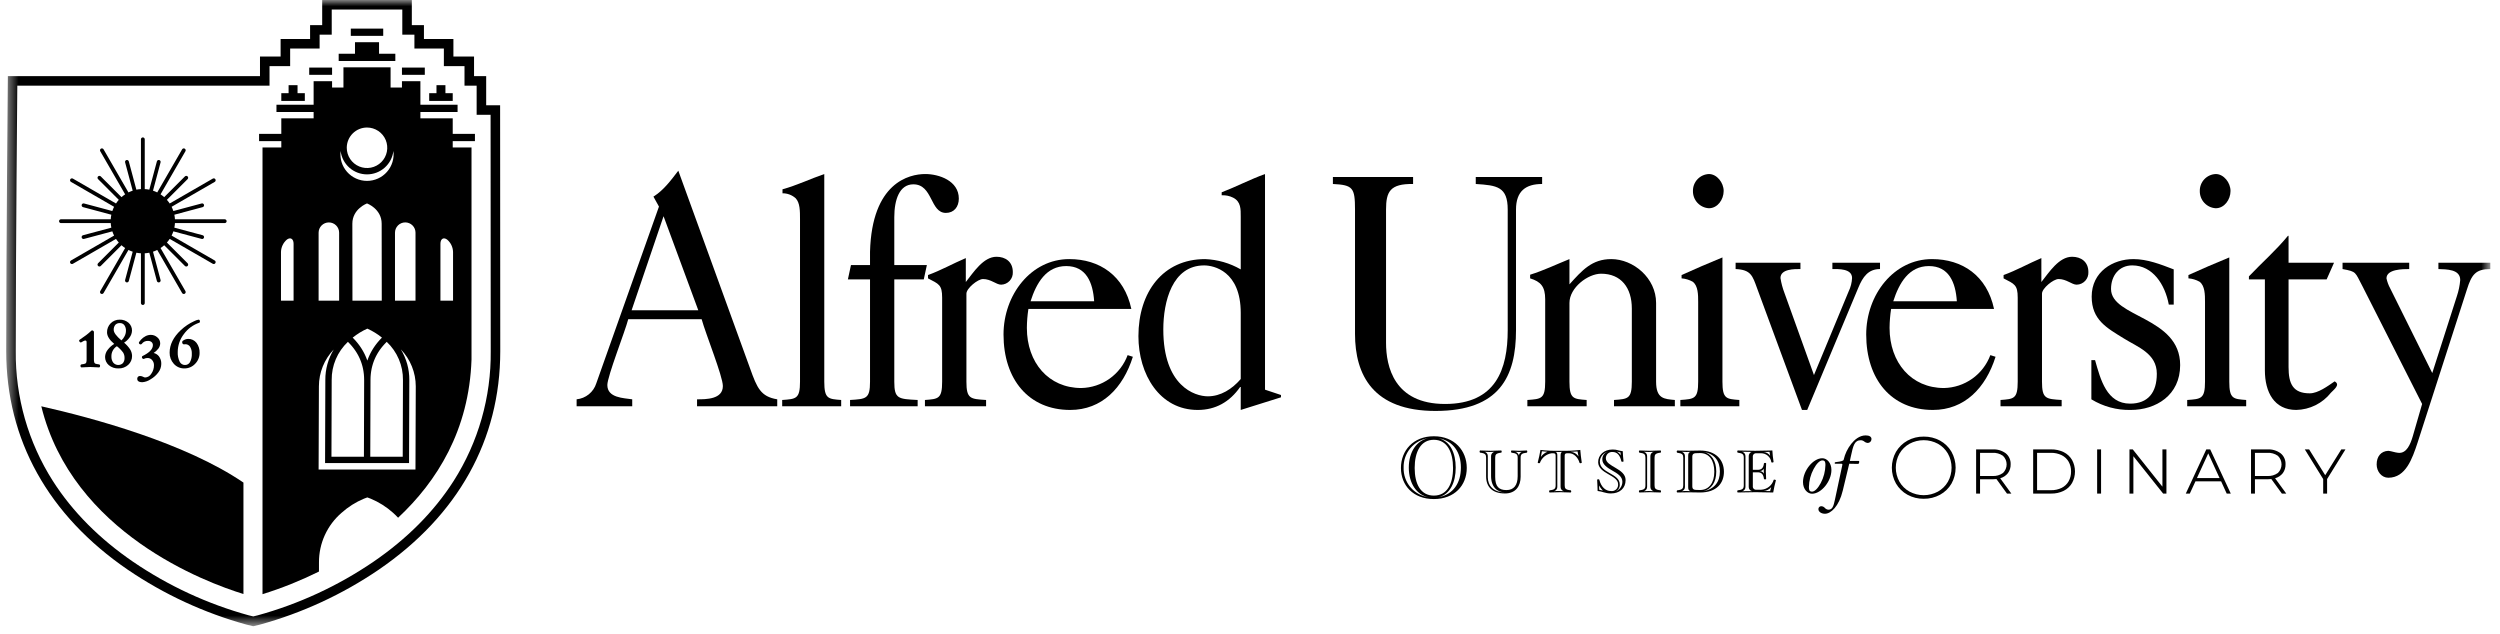 <svg width="201" height="51" viewBox="0 0 201 51" fill="none" xmlns="http://www.w3.org/2000/svg">
<mask id="mask0_318_220" style="mask-type:luminance" maskUnits="userSpaceOnUse" x="0" y="0" width="201" height="51">
<path d="M200.222 0H0.5V50.35H200.222V0Z" fill="white"/>
</mask>
<g mask="url(#mask0_318_220)">
<path d="M39.089 8.464V6.121H38.113V4.548H36.454V3.134H34.085V2.021H33.111V0H25.904V2.021H24.931V3.134H22.561V4.548H20.903V6.121H0.632C0.632 6.121 0.5 20.097 0.5 28.232C0.5 35.355 3.882 41.434 10.282 45.811C13.197 47.793 16.419 49.282 19.817 50.218L20.361 50.35L20.904 50.218C24.302 49.282 27.524 47.793 30.439 45.811C36.839 41.434 40.221 35.355 40.221 28.232C40.221 20.014 40.209 8.464 40.209 8.464H39.089ZM36.47 38.674C34.901 41.129 32.727 43.318 30.006 45.178C27.168 47.109 24.032 48.56 20.723 49.472L20.361 49.56L19.998 49.472C16.689 48.56 13.553 47.109 10.715 45.178C7.994 43.318 5.82 41.129 4.252 38.674C2.266 35.556 1.229 31.928 1.267 28.232C1.267 20.101 1.391 6.887 1.391 6.887H21.67V5.315H23.328V3.9H25.697V2.787H26.671V0.767H32.345V2.787H33.319V3.9H35.687V5.315H37.346V6.887H38.322V9.231H39.443C39.443 9.231 39.455 21.673 39.455 28.232C39.492 31.928 38.455 35.556 36.47 38.674Z" fill="black"/>
<path d="M4.902 17.937H8.903C8.91 18.06 8.926 18.183 8.951 18.304L6.676 18.913C6.64 18.923 6.609 18.945 6.588 18.976C6.567 19.007 6.559 19.044 6.564 19.081C6.568 19.118 6.586 19.152 6.614 19.177C6.642 19.201 6.678 19.215 6.715 19.215C6.729 19.215 6.742 19.213 6.755 19.209L9.031 18.6C9.07 18.717 9.117 18.831 9.172 18.941L5.707 20.942C5.689 20.952 5.674 20.966 5.662 20.982C5.649 20.998 5.64 21.016 5.635 21.035C5.63 21.055 5.628 21.075 5.631 21.095C5.634 21.115 5.64 21.135 5.65 21.152C5.66 21.169 5.674 21.185 5.69 21.197C5.706 21.209 5.724 21.218 5.744 21.224C5.763 21.229 5.784 21.23 5.804 21.227C5.824 21.225 5.843 21.218 5.86 21.208L9.326 19.207C9.394 19.31 9.469 19.408 9.551 19.5L7.885 21.166C7.871 21.18 7.86 21.197 7.852 21.216C7.844 21.235 7.84 21.254 7.84 21.275C7.84 21.295 7.844 21.315 7.852 21.333C7.859 21.352 7.871 21.369 7.885 21.383C7.899 21.397 7.916 21.409 7.935 21.416C7.953 21.424 7.973 21.428 7.993 21.428C8.014 21.428 8.033 21.424 8.052 21.416C8.071 21.409 8.088 21.397 8.102 21.383L9.768 19.717C9.86 19.799 9.958 19.874 10.061 19.942L8.06 23.408C8.04 23.443 8.035 23.485 8.045 23.524C8.056 23.563 8.081 23.597 8.116 23.617C8.14 23.631 8.166 23.638 8.193 23.638C8.22 23.638 8.246 23.631 8.27 23.617C8.293 23.604 8.312 23.584 8.326 23.561L10.327 20.096C10.437 20.151 10.551 20.198 10.668 20.237L10.059 22.513C10.048 22.552 10.054 22.594 10.074 22.629C10.094 22.664 10.128 22.69 10.167 22.701C10.18 22.704 10.193 22.706 10.207 22.706C10.241 22.706 10.273 22.695 10.3 22.674C10.327 22.654 10.346 22.625 10.355 22.592L10.964 20.317C11.085 20.342 11.208 20.358 11.331 20.365V24.366C11.331 24.407 11.347 24.446 11.376 24.475C11.405 24.503 11.444 24.52 11.485 24.52C11.525 24.52 11.564 24.503 11.593 24.475C11.622 24.446 11.638 24.407 11.638 24.366V20.365C11.761 20.358 11.884 20.342 12.005 20.317L12.614 22.592C12.623 22.625 12.642 22.654 12.669 22.674C12.696 22.695 12.729 22.706 12.762 22.706C12.776 22.706 12.789 22.704 12.802 22.701C12.821 22.695 12.84 22.686 12.856 22.674C12.872 22.662 12.885 22.647 12.895 22.629C12.905 22.612 12.912 22.593 12.914 22.573C12.917 22.552 12.916 22.532 12.91 22.513L12.301 20.237C12.418 20.198 12.532 20.151 12.642 20.096L14.643 23.561C14.663 23.596 14.697 23.622 14.736 23.632C14.775 23.643 14.817 23.637 14.852 23.617C14.887 23.596 14.913 23.563 14.924 23.524C14.934 23.485 14.929 23.443 14.909 23.408L12.908 19.942C13.011 19.874 13.109 19.799 13.201 19.717L14.867 21.383C14.881 21.397 14.898 21.409 14.917 21.416C14.935 21.424 14.956 21.428 14.976 21.428C14.996 21.428 15.016 21.424 15.034 21.416C15.053 21.409 15.07 21.397 15.084 21.383C15.098 21.369 15.11 21.352 15.117 21.333C15.125 21.315 15.129 21.295 15.129 21.275C15.129 21.254 15.125 21.235 15.117 21.216C15.109 21.197 15.098 21.18 15.084 21.166L13.418 19.5C13.5 19.408 13.575 19.31 13.643 19.207L17.109 21.208C17.144 21.228 17.186 21.233 17.225 21.223C17.264 21.212 17.297 21.186 17.317 21.151C17.338 21.116 17.343 21.075 17.333 21.035C17.323 20.996 17.297 20.963 17.262 20.942L13.797 18.941C13.852 18.831 13.899 18.717 13.938 18.6L16.214 19.209C16.227 19.213 16.24 19.215 16.253 19.215C16.291 19.215 16.327 19.201 16.355 19.177C16.383 19.152 16.401 19.118 16.405 19.081C16.41 19.044 16.401 19.007 16.381 18.976C16.36 18.945 16.329 18.923 16.293 18.913L14.018 18.304C14.043 18.183 14.059 18.06 14.066 17.937H18.067C18.108 17.937 18.147 17.921 18.176 17.892C18.204 17.863 18.221 17.824 18.221 17.784C18.221 17.743 18.204 17.704 18.176 17.675C18.147 17.646 18.108 17.63 18.067 17.63H14.066C14.059 17.507 14.043 17.384 14.018 17.263L16.293 16.654C16.332 16.643 16.366 16.618 16.386 16.582C16.407 16.547 16.412 16.505 16.401 16.466C16.391 16.427 16.365 16.393 16.33 16.373C16.295 16.353 16.253 16.347 16.214 16.358L13.938 16.967C13.899 16.85 13.852 16.736 13.797 16.626L17.262 14.625C17.279 14.615 17.295 14.601 17.307 14.585C17.319 14.569 17.328 14.551 17.333 14.532C17.339 14.512 17.34 14.492 17.337 14.472C17.335 14.452 17.328 14.433 17.318 14.415C17.308 14.398 17.295 14.383 17.279 14.37C17.263 14.358 17.244 14.349 17.225 14.344C17.206 14.339 17.185 14.338 17.165 14.34C17.145 14.343 17.126 14.349 17.109 14.36L13.643 16.36C13.575 16.257 13.5 16.159 13.418 16.067L15.084 14.401C15.113 14.372 15.129 14.333 15.129 14.293C15.129 14.252 15.113 14.213 15.084 14.184C15.055 14.155 15.016 14.139 14.976 14.139C14.935 14.139 14.896 14.155 14.867 14.184L13.201 15.85C13.109 15.768 13.011 15.693 12.908 15.625L14.909 12.159C14.929 12.124 14.934 12.082 14.924 12.043C14.913 12.004 14.887 11.971 14.852 11.95C14.817 11.93 14.775 11.925 14.736 11.935C14.697 11.945 14.663 11.971 14.643 12.006L12.642 15.471C12.532 15.416 12.418 15.369 12.301 15.33L12.91 13.055C12.921 13.015 12.915 12.973 12.895 12.938C12.874 12.903 12.841 12.878 12.802 12.867C12.763 12.857 12.721 12.862 12.686 12.882C12.651 12.903 12.625 12.936 12.614 12.975L12.005 15.25C11.884 15.225 11.761 15.209 11.638 15.203V11.201C11.638 11.16 11.622 11.121 11.593 11.092C11.564 11.064 11.525 11.047 11.485 11.047C11.444 11.047 11.405 11.064 11.376 11.092C11.347 11.121 11.331 11.16 11.331 11.201V15.203C11.208 15.209 11.085 15.225 10.964 15.25L10.355 12.975C10.344 12.936 10.318 12.903 10.283 12.882C10.248 12.862 10.206 12.857 10.167 12.867C10.128 12.878 10.095 12.903 10.074 12.938C10.054 12.973 10.048 13.015 10.059 13.055L10.668 15.33C10.551 15.369 10.437 15.416 10.327 15.471L8.326 12.006C8.316 11.989 8.302 11.973 8.286 11.961C8.27 11.949 8.252 11.94 8.233 11.935C8.213 11.93 8.193 11.928 8.173 11.931C8.153 11.934 8.134 11.94 8.116 11.95C8.099 11.96 8.084 11.973 8.071 11.989C8.059 12.005 8.05 12.024 8.045 12.043C8.04 12.063 8.038 12.083 8.041 12.103C8.044 12.123 8.05 12.142 8.06 12.159L10.061 15.625C9.958 15.693 9.86 15.768 9.768 15.85L8.102 14.184C8.073 14.155 8.034 14.139 7.993 14.139C7.953 14.139 7.914 14.155 7.885 14.184C7.856 14.213 7.84 14.252 7.84 14.293C7.84 14.333 7.856 14.372 7.885 14.401L9.551 16.067C9.469 16.159 9.394 16.257 9.326 16.36L5.86 14.36C5.843 14.349 5.824 14.343 5.804 14.34C5.784 14.338 5.763 14.339 5.744 14.344C5.725 14.349 5.706 14.358 5.69 14.37C5.674 14.383 5.661 14.398 5.651 14.415C5.641 14.433 5.634 14.452 5.632 14.472C5.629 14.492 5.63 14.512 5.636 14.532C5.641 14.551 5.65 14.569 5.662 14.585C5.674 14.601 5.689 14.615 5.707 14.625L9.172 16.626C9.117 16.736 9.07 16.85 9.031 16.967L6.755 16.358C6.716 16.347 6.674 16.353 6.639 16.373C6.604 16.394 6.579 16.427 6.568 16.466C6.558 16.506 6.563 16.547 6.583 16.582C6.604 16.617 6.637 16.643 6.676 16.654L8.951 17.263C8.926 17.384 8.91 17.507 8.903 17.63H4.902C4.861 17.63 4.822 17.646 4.793 17.675C4.765 17.704 4.748 17.743 4.748 17.784C4.748 17.824 4.765 17.863 4.793 17.892C4.822 17.921 4.861 17.937 4.902 17.937Z" fill="black"/>
<path d="M30.811 2.3H28.204V2.883H30.811V2.3Z" fill="black"/>
<path d="M31.785 4.321H30.475V3.394H28.541V4.321H27.23V4.903H31.785V4.321Z" fill="black"/>
<path d="M19.573 47.759V38.799C14.873 35.6 7.448 33.597 3.321 32.666C5.817 42.854 16.561 46.832 19.573 47.759Z" fill="black"/>
<path d="M36.399 9.514H33.8V9.003H36.789V8.421H33.8V6.527H32.317V7.037H31.403V5.415H27.613V7.037H26.699V6.527H25.215V8.421H22.227V9.003H25.215V9.514H22.617V10.764H20.83V11.347H22.617V11.858H21.106V47.772C22.665 47.287 24.183 46.678 25.645 45.952C25.645 45.671 25.646 45.422 25.646 45.216C25.642 44.46 25.802 43.712 26.116 43.023C26.43 42.335 26.889 41.723 27.462 41.23C27.994 40.752 28.603 40.368 29.263 40.093L29.533 39.992L29.802 40.093C30.462 40.368 31.071 40.752 31.604 41.23C31.746 41.357 31.881 41.489 32.007 41.626C35.137 38.701 37.721 34.581 37.91 28.901V11.858H36.399V11.347H38.185V10.764H36.399V9.514ZM23.604 24.173H22.591V20.256C22.596 20.066 22.641 19.878 22.724 19.706C22.807 19.533 22.925 19.381 23.071 19.258C23.358 19.052 23.604 19.201 23.604 19.602V24.173ZM31.757 18.708C31.757 18.599 31.778 18.492 31.82 18.391C31.861 18.291 31.922 18.2 31.998 18.123C32.075 18.046 32.166 17.985 32.266 17.944C32.366 17.902 32.474 17.881 32.582 17.881C32.691 17.881 32.798 17.902 32.898 17.944C32.998 17.985 33.089 18.046 33.166 18.123C33.243 18.2 33.303 18.291 33.345 18.391C33.386 18.492 33.407 18.599 33.407 18.708V24.173H31.757V18.708ZM28.348 27.897C28.376 27.931 28.404 27.965 28.43 28C28.45 28.026 28.468 28.052 28.487 28.078C28.512 28.111 28.537 28.146 28.56 28.18C28.578 28.207 28.596 28.234 28.614 28.262C28.636 28.296 28.658 28.33 28.679 28.364C28.696 28.392 28.713 28.421 28.729 28.449C28.749 28.483 28.769 28.518 28.788 28.553C28.803 28.582 28.818 28.611 28.833 28.64C28.851 28.676 28.869 28.711 28.885 28.747C28.899 28.776 28.913 28.806 28.926 28.836C28.942 28.872 28.957 28.908 28.972 28.944C28.985 28.975 28.997 29.005 29.008 29.036C29.022 29.072 29.035 29.11 29.048 29.147C29.059 29.178 29.07 29.209 29.079 29.239C29.091 29.277 29.103 29.316 29.113 29.354C29.122 29.385 29.131 29.416 29.14 29.448C29.15 29.487 29.159 29.527 29.168 29.566C29.175 29.597 29.183 29.628 29.189 29.66C29.197 29.701 29.204 29.742 29.212 29.784C29.217 29.814 29.223 29.845 29.227 29.876C29.234 29.92 29.239 29.964 29.244 30.008C29.248 30.037 29.252 30.066 29.255 30.096C29.26 30.145 29.263 30.195 29.266 30.245C29.268 30.27 29.27 30.295 29.271 30.32C29.275 30.396 29.277 30.472 29.277 30.549C29.277 30.594 29.277 30.693 29.277 30.694C29.277 30.737 29.262 35.926 29.259 36.721H26.649C26.653 35.713 26.668 32.015 26.668 30.549C26.661 29.975 26.774 29.407 26.999 28.879C27.223 28.352 27.555 27.877 27.972 27.483L27.977 27.488C27.992 27.502 28.005 27.517 28.02 27.532C28.06 27.572 28.1 27.613 28.138 27.654C28.158 27.675 28.177 27.697 28.196 27.718C28.227 27.753 28.259 27.789 28.29 27.825C28.31 27.849 28.329 27.873 28.348 27.897ZM28.329 17.986C28.329 16.789 29.508 16.355 29.508 16.355C29.508 16.355 30.686 16.789 30.686 17.986C30.686 18.621 30.694 24.173 30.694 24.173H28.337C28.337 24.173 28.329 18.621 28.329 17.986ZM29.227 28.301C29.209 28.267 29.19 28.233 29.17 28.199C29.146 28.157 29.12 28.114 29.094 28.072C29.074 28.039 29.053 28.006 29.032 27.973C29.005 27.931 28.977 27.89 28.948 27.849C28.926 27.817 28.904 27.785 28.881 27.754C28.85 27.712 28.819 27.672 28.787 27.631C28.763 27.601 28.74 27.571 28.716 27.541C28.682 27.499 28.646 27.458 28.61 27.417C28.586 27.39 28.563 27.362 28.538 27.335C28.497 27.29 28.455 27.247 28.412 27.203C28.393 27.184 28.375 27.163 28.356 27.144C28.716 26.854 29.112 26.611 29.533 26.421C29.954 26.611 30.349 26.854 30.709 27.144C30.689 27.164 30.671 27.184 30.652 27.204C30.61 27.248 30.567 27.291 30.527 27.335C30.503 27.362 30.479 27.39 30.455 27.417C30.419 27.458 30.384 27.499 30.349 27.541C30.325 27.571 30.302 27.601 30.278 27.631C30.247 27.672 30.215 27.712 30.184 27.754C30.162 27.785 30.139 27.817 30.117 27.849C30.089 27.89 30.06 27.931 30.033 27.973C30.012 28.006 29.991 28.039 29.971 28.072C29.945 28.114 29.92 28.157 29.895 28.199C29.876 28.233 29.857 28.267 29.838 28.301C29.815 28.344 29.792 28.388 29.77 28.431C29.753 28.466 29.736 28.5 29.72 28.535C29.699 28.579 29.679 28.625 29.659 28.67C29.644 28.705 29.629 28.739 29.615 28.774C29.596 28.821 29.579 28.868 29.561 28.916C29.552 28.941 29.542 28.966 29.533 28.992C29.524 28.967 29.513 28.942 29.504 28.916C29.487 28.869 29.469 28.821 29.45 28.774C29.436 28.739 29.421 28.705 29.406 28.67C29.387 28.625 29.366 28.579 29.346 28.535C29.329 28.5 29.312 28.466 29.295 28.431C29.273 28.388 29.25 28.344 29.227 28.301ZM29.788 30.694V30.69C29.788 30.641 29.788 30.594 29.788 30.549C29.788 30.472 29.79 30.396 29.794 30.32C29.795 30.295 29.797 30.27 29.799 30.245C29.802 30.195 29.806 30.145 29.811 30.096C29.813 30.066 29.817 30.037 29.821 30.008C29.826 29.964 29.831 29.92 29.838 29.876C29.843 29.845 29.848 29.815 29.854 29.784C29.861 29.743 29.868 29.701 29.876 29.659C29.883 29.628 29.89 29.598 29.897 29.567C29.906 29.527 29.915 29.487 29.926 29.447C29.934 29.416 29.943 29.385 29.952 29.355C29.963 29.316 29.974 29.277 29.986 29.239C29.996 29.209 30.006 29.178 30.017 29.147C30.03 29.11 30.043 29.072 30.057 29.036C30.069 29.005 30.081 28.975 30.093 28.945C30.108 28.908 30.123 28.872 30.139 28.836C30.152 28.806 30.166 28.776 30.18 28.747C30.197 28.711 30.215 28.676 30.232 28.64C30.247 28.611 30.262 28.582 30.278 28.554C30.297 28.518 30.316 28.483 30.337 28.449C30.353 28.42 30.369 28.392 30.386 28.364C30.407 28.33 30.429 28.296 30.452 28.261C30.469 28.234 30.487 28.207 30.505 28.18C30.529 28.146 30.554 28.111 30.578 28.077C30.597 28.051 30.615 28.026 30.635 28C30.662 27.965 30.689 27.931 30.717 27.896C30.737 27.872 30.756 27.849 30.776 27.825C30.806 27.788 30.838 27.753 30.87 27.718C30.889 27.696 30.907 27.675 30.927 27.654C30.965 27.612 31.006 27.572 31.046 27.531C31.06 27.517 31.074 27.502 31.089 27.488C31.09 27.486 31.091 27.485 31.093 27.483C31.511 27.877 31.842 28.352 32.066 28.879C32.291 29.407 32.404 29.975 32.398 30.549C32.398 32.015 32.383 35.716 32.379 36.721H29.77C29.77 36.574 29.788 30.737 29.788 30.694ZM29.508 10.253C29.83 10.253 30.145 10.349 30.412 10.528C30.68 10.707 30.889 10.961 31.012 11.258C31.135 11.556 31.167 11.883 31.104 12.199C31.041 12.515 30.886 12.805 30.659 13.032C30.431 13.26 30.141 13.415 29.825 13.478C29.509 13.54 29.182 13.508 28.885 13.385C28.587 13.262 28.333 13.053 28.154 12.786C27.975 12.518 27.88 12.203 27.88 11.881C27.88 11.667 27.922 11.456 28.004 11.258C28.086 11.061 28.206 10.881 28.357 10.73C28.508 10.579 28.687 10.459 28.885 10.377C29.082 10.295 29.294 10.253 29.508 10.253ZM27.386 12.137C27.448 12.656 27.698 13.134 28.089 13.481C28.48 13.828 28.985 14.02 29.508 14.02C30.031 14.02 30.535 13.828 30.927 13.481C31.318 13.134 31.568 12.656 31.63 12.137C31.668 12.438 31.642 12.744 31.552 13.034C31.463 13.324 31.313 13.592 31.112 13.819C30.912 14.047 30.665 14.229 30.388 14.354C30.111 14.479 29.811 14.544 29.508 14.544C29.204 14.544 28.904 14.479 28.628 14.354C28.351 14.229 28.104 14.047 27.903 13.819C27.703 13.592 27.553 13.324 27.463 13.034C27.374 12.744 27.348 12.438 27.386 12.137ZM25.616 18.708C25.616 18.489 25.703 18.279 25.858 18.124C26.013 17.97 26.222 17.883 26.441 17.883C26.66 17.883 26.87 17.97 27.024 18.124C27.179 18.279 27.266 18.489 27.266 18.708V24.173H25.616V18.708ZM33.405 37.489L33.404 37.75H25.616L25.617 37.486C25.618 37.439 25.64 32.755 25.64 31.059C25.642 29.955 26.07 28.894 26.834 28.097C26.385 28.835 26.151 29.684 26.157 30.549C26.157 32.244 26.137 36.928 26.137 36.975L26.136 37.232H32.888L32.889 36.977C32.889 36.93 32.909 32.245 32.909 30.549C32.915 29.68 32.678 28.828 32.225 28.087C32.995 28.885 33.426 29.951 33.428 31.059C33.428 32.756 33.406 37.441 33.405 37.489ZM36.425 20.256V24.173H35.411V19.602C35.411 19.201 35.657 19.052 35.944 19.258C36.091 19.381 36.209 19.533 36.292 19.706C36.375 19.878 36.42 20.066 36.425 20.256Z" fill="black"/>
<path d="M24.508 7.492H23.922V6.848H23.203V7.492H22.617V8.114H24.508V7.492Z" fill="black"/>
<path d="M36.399 7.492H35.813V6.848H35.093V7.492H34.507V8.114H36.399V7.492Z" fill="black"/>
<path d="M26.699 5.433H24.861V6.016H26.699V5.433Z" fill="black"/>
<path d="M34.154 5.433H32.317V6.016H34.154V5.433Z" fill="black"/>
<path d="M8.669 28.11C8.533 28.275 8.455 28.481 8.448 28.695C8.446 28.82 8.472 28.945 8.523 29.06C8.575 29.174 8.652 29.276 8.747 29.358C8.965 29.54 9.242 29.633 9.525 29.621C9.814 29.631 10.095 29.528 10.309 29.334C10.408 29.244 10.487 29.135 10.54 29.012C10.594 28.89 10.62 28.757 10.618 28.624C10.616 28.436 10.563 28.253 10.464 28.093C10.328 27.89 10.165 27.707 9.977 27.55C10.146 27.444 10.293 27.306 10.41 27.144C10.535 26.983 10.607 26.787 10.613 26.583C10.616 26.463 10.592 26.344 10.543 26.235C10.495 26.125 10.423 26.027 10.333 25.948C10.134 25.779 9.879 25.69 9.617 25.7C9.484 25.698 9.351 25.722 9.227 25.773C9.103 25.823 8.991 25.898 8.897 25.994C8.802 26.09 8.727 26.204 8.677 26.329C8.626 26.455 8.602 26.589 8.606 26.724C8.606 27.017 8.8 27.328 9.183 27.65C8.985 27.77 8.81 27.926 8.669 28.11ZM9.143 26.529C9.132 26.38 9.178 26.232 9.271 26.115C9.319 26.066 9.377 26.029 9.44 26.005C9.504 25.981 9.573 25.971 9.641 25.976C9.708 25.973 9.776 25.986 9.837 26.014C9.899 26.042 9.953 26.085 9.995 26.138C10.091 26.276 10.138 26.442 10.127 26.61C10.123 26.762 10.082 26.912 10.008 27.045C9.948 27.168 9.864 27.277 9.761 27.368C9.351 27.019 9.143 26.737 9.143 26.529ZM9.398 27.834C9.591 27.983 9.763 28.158 9.906 28.355C9.978 28.48 10.015 28.621 10.013 28.765C10.024 28.921 9.977 29.076 9.88 29.198C9.828 29.248 9.766 29.286 9.698 29.311C9.631 29.336 9.559 29.347 9.487 29.344C9.415 29.341 9.345 29.323 9.28 29.292C9.215 29.261 9.157 29.217 9.11 29.163C9.002 29.018 8.949 28.841 8.958 28.662C8.952 28.497 8.99 28.334 9.067 28.189C9.144 28.044 9.258 27.921 9.398 27.834Z" fill="black"/>
<path d="M11.667 30.35C11.616 30.344 11.567 30.328 11.523 30.301C11.447 30.259 11.362 30.235 11.275 30.231C11.243 30.226 11.211 30.229 11.18 30.239C11.15 30.249 11.122 30.265 11.098 30.287C11.075 30.31 11.057 30.337 11.046 30.367C11.035 30.397 11.03 30.429 11.033 30.461C11.033 30.584 11.105 30.73 11.448 30.73C11.687 30.71 11.916 30.629 12.113 30.492C12.357 30.352 12.568 30.162 12.735 29.936C12.881 29.742 12.963 29.507 12.967 29.265C12.977 29.041 12.909 28.822 12.775 28.643C12.668 28.51 12.52 28.417 12.354 28.378C12.495 28.282 12.621 28.166 12.729 28.033C12.825 27.91 12.879 27.758 12.88 27.602C12.879 27.511 12.858 27.421 12.819 27.339C12.78 27.257 12.723 27.184 12.653 27.127C12.507 26.993 12.315 26.92 12.117 26.923C11.974 26.925 11.833 26.96 11.706 27.026C11.567 27.097 11.442 27.192 11.337 27.308C11.187 27.473 11.166 27.531 11.166 27.569C11.167 27.587 11.172 27.604 11.18 27.619C11.189 27.635 11.201 27.648 11.216 27.657C11.229 27.669 11.243 27.678 11.259 27.684C11.275 27.689 11.292 27.692 11.309 27.691C11.326 27.69 11.342 27.686 11.358 27.678C11.373 27.671 11.387 27.661 11.398 27.648C11.454 27.569 11.53 27.505 11.618 27.463C11.706 27.421 11.804 27.402 11.901 27.409C12.005 27.403 12.108 27.438 12.187 27.505C12.222 27.537 12.249 27.575 12.267 27.618C12.285 27.661 12.293 27.707 12.291 27.754C12.291 28.066 12.011 28.359 11.458 28.626C11.442 28.634 11.429 28.647 11.42 28.663C11.411 28.679 11.407 28.697 11.408 28.715C11.409 28.751 11.422 28.785 11.446 28.811C11.458 28.827 11.473 28.84 11.491 28.849C11.509 28.857 11.529 28.861 11.549 28.86L11.578 28.851C11.667 28.803 11.767 28.78 11.868 28.784C11.937 28.782 12.005 28.797 12.068 28.825C12.131 28.854 12.186 28.897 12.23 28.95C12.33 29.064 12.383 29.212 12.379 29.363C12.382 29.611 12.305 29.854 12.159 30.055C12.108 30.141 12.037 30.213 11.951 30.265C11.865 30.316 11.767 30.346 11.667 30.35Z" fill="black"/>
<path d="M16.02 25.947C16.045 25.939 16.075 25.916 16.075 25.849C16.075 25.715 15.997 25.7 15.964 25.7C15.838 25.721 15.716 25.764 15.604 25.826C15.411 25.912 15.226 26.016 15.05 26.134C14.868 26.256 14.697 26.393 14.537 26.543C13.94 27.103 13.638 27.712 13.638 28.352C13.631 28.682 13.751 29.003 13.972 29.248C14.078 29.368 14.21 29.464 14.357 29.529C14.504 29.593 14.664 29.625 14.825 29.621C14.987 29.623 15.148 29.59 15.297 29.526C15.447 29.462 15.581 29.367 15.691 29.247C15.805 29.133 15.895 28.996 15.956 28.846C16.018 28.696 16.049 28.536 16.047 28.374C16.06 28.083 15.972 27.796 15.797 27.563C15.717 27.462 15.615 27.38 15.498 27.325C15.381 27.27 15.253 27.243 15.124 27.247C14.988 27.252 14.855 27.295 14.742 27.371C14.726 27.381 14.713 27.39 14.699 27.399C14.601 27.472 14.648 27.713 14.817 27.683L14.818 27.684C14.844 27.678 14.87 27.675 14.896 27.675C14.97 27.672 15.045 27.689 15.111 27.723C15.178 27.757 15.235 27.807 15.277 27.87C15.382 28.04 15.432 28.239 15.421 28.439C15.435 28.676 15.383 28.912 15.272 29.121C15.232 29.192 15.173 29.25 15.101 29.289C15.03 29.328 14.95 29.348 14.868 29.345C14.78 29.346 14.694 29.321 14.619 29.275C14.544 29.229 14.485 29.162 14.447 29.082C14.329 28.84 14.275 28.572 14.289 28.303C14.29 27.779 14.465 27.27 14.787 26.856C15.094 26.433 15.525 26.115 16.02 25.947Z" fill="black"/>
<path d="M6.939 29.127C6.928 29.167 6.903 29.201 6.869 29.225C6.789 29.26 6.703 29.281 6.616 29.285C6.58 29.286 6.544 29.295 6.512 29.312C6.497 29.324 6.485 29.339 6.477 29.357C6.47 29.375 6.467 29.394 6.469 29.413C6.469 29.53 6.541 29.539 6.564 29.539C6.639 29.539 6.749 29.534 6.89 29.523C7.046 29.512 7.169 29.507 7.258 29.507C7.345 29.507 7.467 29.512 7.622 29.523C7.767 29.534 7.88 29.539 7.958 29.539C7.984 29.539 8.047 29.527 8.047 29.413C8.049 29.393 8.046 29.373 8.038 29.355C8.03 29.337 8.017 29.321 8.001 29.309C7.971 29.294 7.938 29.286 7.904 29.285C7.822 29.279 7.742 29.262 7.664 29.235C7.645 29.226 7.628 29.213 7.614 29.198C7.6 29.182 7.589 29.164 7.582 29.144C7.559 29.066 7.548 28.984 7.552 28.903V26.731C7.557 26.705 7.554 26.679 7.543 26.654C7.533 26.63 7.517 26.609 7.495 26.594C7.476 26.577 7.452 26.567 7.427 26.564C7.402 26.562 7.376 26.567 7.355 26.58C7.295 26.63 7.222 26.701 7.148 26.765C7.03 26.867 6.994 26.891 6.926 26.945C6.857 26.999 6.793 27.044 6.664 27.131C6.546 27.21 6.456 27.274 6.397 27.32C6.379 27.334 6.328 27.387 6.4 27.478C6.41 27.493 6.423 27.505 6.437 27.515C6.452 27.524 6.469 27.53 6.486 27.533C6.521 27.531 6.556 27.519 6.584 27.497C6.654 27.45 6.729 27.412 6.809 27.384C6.829 27.376 6.851 27.374 6.873 27.377C6.895 27.381 6.915 27.39 6.932 27.404C6.964 27.436 6.963 27.49 6.963 27.555V28.903C6.966 28.978 6.958 29.054 6.939 29.127Z" fill="black"/>
<path d="M60.316 29.647L54.536 13.724C53.944 14.499 53.35 15.301 52.536 15.808L52.98 16.61L47.941 30.822C47.832 31.168 47.624 31.473 47.343 31.701C47.062 31.929 46.72 32.069 46.36 32.105V32.666H50.831V32.105C50.139 31.998 48.83 31.998 48.83 30.956C48.83 30.261 50.263 26.628 50.51 25.666H56.413C56.735 26.842 58.118 30.261 58.118 31.037C58.118 32.105 56.784 32.105 56.043 32.105V32.666H62.49V32.105C61.156 31.891 60.86 31.169 60.316 29.647ZM50.781 24.945L53.35 17.384L56.142 24.945H50.781Z" fill="black"/>
<path d="M66.272 30.689V13.992C65.186 14.366 64.074 14.9 62.913 15.22V15.541C63.305 15.537 63.684 15.68 63.974 15.942C64.321 16.316 64.321 16.957 64.321 17.625V30.689C64.321 32.078 64 32.078 62.888 32.158V32.666H67.631V32.158C66.594 32.078 66.272 32.078 66.272 30.689Z" fill="black"/>
<path d="M74.272 22.461L74.52 21.312H71.901V17.465C71.901 16.049 72.321 14.82 73.433 14.82C75.013 14.82 74.767 17.118 76.051 17.118C76.693 17.118 77.089 16.637 77.089 15.968C77.089 14.526 75.483 13.992 74.396 13.992C73.087 13.992 70.098 14.686 69.95 20.243V21.312H68.418L68.171 22.461H69.95V30.689C69.95 32.078 69.629 32.078 68.344 32.158V32.666H73.779V32.158C72.222 32.078 71.901 32.078 71.901 30.689V22.461H74.272Z" fill="black"/>
<path d="M79.034 22.434C79.676 22.434 80.096 22.888 80.491 22.888C80.62 22.885 80.747 22.856 80.865 22.803C80.983 22.75 81.088 22.674 81.176 22.579C81.263 22.485 81.331 22.373 81.375 22.252C81.419 22.13 81.437 22.001 81.43 21.872C81.43 21.044 80.837 20.644 80.121 20.644C79.059 20.644 78.268 21.899 77.651 22.674V20.75C76.638 21.178 75.65 21.739 74.612 22.113V22.38C75.477 22.834 75.748 22.888 75.748 23.93V30.689C75.748 32.078 75.428 32.078 74.365 32.158V32.666H79.281V32.158C78.021 32.078 77.7 32.078 77.7 30.689V23.609C77.7 23.182 78.614 22.434 79.034 22.434Z" fill="black"/>
<path d="M86.933 31.197C84.314 31.197 82.56 29.166 82.56 26.361C82.564 25.851 82.606 25.342 82.683 24.838H90.959C90.391 22.166 88.415 20.831 85.969 20.831C82.906 20.831 80.683 23.689 80.683 26.895C80.683 30.502 82.708 32.96 86.043 32.96C88.588 32.96 90.292 31.197 91.082 28.685L90.662 28.552C90.378 29.316 89.87 29.978 89.205 30.449C88.54 30.921 87.748 31.181 86.933 31.197ZM85.722 21.392C87.328 21.392 87.871 22.701 87.97 24.224H82.856C83.326 22.754 84.116 21.392 85.722 21.392Z" fill="black"/>
<path d="M101.707 13.992C100.521 14.419 99.409 15.007 98.223 15.461V15.701C98.539 15.684 98.854 15.748 99.137 15.889C99.779 16.209 99.755 16.823 99.755 17.438V21.659C98.881 21.155 97.897 20.871 96.889 20.831C93.505 20.831 91.529 23.476 91.529 27.029C91.529 30.101 93.234 32.96 96.297 32.96C97.729 32.96 98.865 32.319 99.706 31.116H99.755V32.96L102.991 31.944V31.758L101.707 31.33V13.992ZM99.755 30.475C99.063 31.277 98.15 31.864 97.112 31.864C96.05 31.864 93.53 31.036 93.53 26.494C93.53 24.251 94.246 21.339 96.815 21.339C97.581 21.339 99.755 21.793 99.755 25.159V30.475Z" fill="black"/>
<path d="M121.887 26.548V16.85C121.887 15.355 122.678 14.793 123.987 14.793V14.232H118.651V14.793C120.356 14.9 121.22 15.007 121.22 16.85V26.548C121.22 29.674 120.282 32.479 116.181 32.479C112.08 32.479 111.438 29.46 111.438 27.563V16.85C111.438 15.408 111.759 14.766 113.612 14.793V14.232H107.165V14.793C108.77 14.873 108.943 15.087 108.943 16.85V26.842C108.943 30.155 110.401 33.04 115.415 33.04C120.578 33.04 121.887 30.261 121.887 26.548" fill="black"/>
<path d="M133.15 30.689V24.357C133.15 22.353 131.322 20.831 129.544 20.831C127.987 20.831 127.197 21.739 126.184 22.861V20.831C125.122 21.258 124.134 21.739 123.022 22.087V22.38C123.887 22.647 124.233 23.048 124.233 24.063V30.689C124.233 32.078 123.912 32.078 122.8 32.158V32.666H127.567V32.158C126.506 32.078 126.184 32.078 126.184 30.689V24.357C126.184 23.128 127.666 22.006 128.729 22.006C130.335 22.006 131.199 23.128 131.199 24.812V30.689C131.199 32.078 130.878 32.078 129.766 32.158V32.666H134.658V32.158C133.817 32.078 133.15 32.078 133.15 30.689Z" fill="black"/>
<path d="M139.843 32.158C138.805 32.078 138.484 32.078 138.484 30.689V20.697C137.372 21.152 136.26 21.633 135.199 22.113V22.38C135.511 22.404 135.814 22.495 136.088 22.647C136.533 22.968 136.533 23.716 136.533 24.277V30.689C136.533 32.078 136.212 32.078 135.1 32.158V32.666H139.843V32.158Z" fill="black"/>
<path d="M137.398 16.743C138.089 16.743 138.583 16.049 138.583 15.354C138.583 14.686 138.04 13.992 137.398 13.992C137.048 14.006 136.717 14.157 136.478 14.411C136.237 14.666 136.107 15.005 136.113 15.354C136.106 15.707 136.236 16.049 136.475 16.308C136.715 16.567 137.045 16.723 137.398 16.743Z" fill="black"/>
<path d="M149.4 23.155C149.77 22.247 150.215 21.632 151.153 21.632V21.124H147.324V21.632C147.794 21.632 148.906 21.579 148.906 22.354C148.888 22.725 148.796 23.088 148.634 23.422L145.842 30.154L143.471 23.556C143.322 23.168 143.214 22.765 143.15 22.354C143.15 21.605 144.311 21.632 144.755 21.632V21.124H139.543V21.632C140.778 21.686 140.902 22.167 141.272 23.182L144.879 32.959H145.299L149.4 23.155Z" fill="black"/>
<path d="M160.443 28.685L160.024 28.552C159.739 29.316 159.232 29.978 158.566 30.449C157.901 30.921 157.109 31.181 156.294 31.197C153.676 31.197 151.921 29.166 151.921 26.361C151.926 25.851 151.967 25.342 152.045 24.838H160.32C159.752 22.166 157.776 20.831 155.33 20.831C152.267 20.831 150.043 23.689 150.043 26.895C150.043 30.502 152.069 32.96 155.404 32.96C157.949 32.96 159.653 31.197 160.443 28.685ZM155.084 21.392C156.689 21.392 157.232 22.701 157.331 24.224H152.218C152.687 22.754 153.477 21.392 155.084 21.392Z" fill="black"/>
<path d="M166.597 20.644C165.534 20.644 164.744 21.9 164.126 22.674V20.75C163.113 21.178 162.126 21.739 161.088 22.113V22.381C161.953 22.834 162.224 22.888 162.224 23.93V30.689C162.224 32.078 161.904 32.078 160.841 32.158V32.666H165.757V32.158C164.497 32.078 164.176 32.078 164.176 30.689V23.609C164.176 23.182 165.09 22.434 165.51 22.434C166.152 22.434 166.572 22.888 166.967 22.888C167.096 22.885 167.223 22.856 167.341 22.803C167.458 22.75 167.564 22.674 167.652 22.579C167.739 22.484 167.807 22.373 167.85 22.252C167.894 22.13 167.913 22.001 167.906 21.872C167.906 21.044 167.313 20.644 166.597 20.644Z" fill="black"/>
<path d="M169.727 23.235C169.727 22.14 170.394 21.338 171.432 21.338C173.087 21.338 174.075 22.888 174.372 24.491H174.767V21.659C173.729 21.259 172.643 20.831 171.53 20.831C169.875 20.831 168.171 21.846 168.171 23.85C168.171 25.72 169.382 26.361 170.765 27.216C171.876 27.91 173.408 28.418 173.408 30.048C173.408 31.57 172.692 32.452 171.259 32.452C169.382 32.452 168.887 30.529 168.443 28.953H168.146V32.105C169.097 32.686 170.194 32.983 171.308 32.96C173.334 32.96 175.285 31.785 175.285 29.353C175.285 25.453 169.727 25.533 169.727 23.235Z" fill="black"/>
<path d="M179.235 30.689V20.697C178.123 21.152 177.012 21.633 175.95 22.113V22.38C176.262 22.404 176.565 22.495 176.839 22.647C177.283 22.968 177.283 23.716 177.283 24.277V30.689C177.283 32.078 176.962 32.078 175.851 32.158V32.666H180.593V32.158C179.556 32.078 179.235 32.078 179.235 30.689Z" fill="black"/>
<path d="M178.148 16.743C178.84 16.743 179.334 16.049 179.334 15.354C179.334 14.686 178.791 13.992 178.148 13.992C177.799 14.006 177.468 14.157 177.228 14.411C176.988 14.666 176.857 15.004 176.864 15.354C176.857 15.707 176.986 16.049 177.226 16.308C177.465 16.567 177.796 16.723 178.148 16.743Z" fill="black"/>
<path d="M187.409 31.571C187.631 31.33 188.199 30.93 187.705 30.662C187.162 31.036 186.371 31.624 185.704 31.624C184.346 31.624 184 30.849 184 29.514V22.461H187.063L187.656 21.124H184V18.961H183.95C182.987 20.136 181.851 21.124 180.813 22.22V22.461H182.097V29.78C182.097 31.517 182.839 32.959 184.618 32.959C185.157 32.948 185.686 32.818 186.169 32.578C186.651 32.337 187.075 31.994 187.409 31.571Z" fill="black"/>
<path d="M196.048 21.124V21.632C196.69 21.659 197.802 21.632 197.802 22.514C197.765 22.96 197.673 23.399 197.53 23.823L195.554 29.994L192.17 23.182C192.033 22.931 191.933 22.66 191.873 22.38C191.873 21.632 193.207 21.632 193.701 21.632V21.124H188.341V21.632C189.502 21.846 189.329 21.873 189.946 23.021L194.738 32.479L193.973 35.124C193.8 35.685 193.504 36.486 192.812 36.406C192.54 36.38 192.293 36.272 192.022 36.246C191.428 36.272 191.083 36.7 191.083 37.342C191.083 37.902 191.478 38.41 192.022 38.41C193.43 38.41 193.949 36.861 194.368 35.605L198.345 23.262C198.716 22.086 199.037 21.632 200.222 21.632V21.124H196.048Z" fill="black"/>
<path d="M122.755 36.218C122.512 36.218 122.376 36.243 122.142 36.243C121.909 36.243 121.749 36.218 121.525 36.218C121.506 36.218 121.486 36.272 121.486 36.306C121.486 36.345 121.506 36.393 121.525 36.393C121.943 36.442 122.021 36.549 122.021 36.806V38.284C122.021 39.018 121.705 39.402 121.117 39.402C120.519 39.402 120.213 39.13 120.213 38.342V36.806C120.213 36.549 120.276 36.442 120.699 36.393C120.718 36.393 120.737 36.345 120.737 36.306C120.737 36.272 120.718 36.218 120.699 36.218C120.378 36.218 120.149 36.243 119.849 36.243C119.546 36.243 119.319 36.218 118.998 36.218C118.978 36.218 118.958 36.272 118.958 36.306C118.958 36.345 118.978 36.393 118.998 36.393C119.42 36.442 119.483 36.549 119.483 36.806V38.294C119.483 39.154 119.989 39.674 121 39.674C121.87 39.674 122.259 39.072 122.259 38.333V36.806C122.259 36.539 122.332 36.442 122.755 36.393C122.774 36.393 122.794 36.345 122.794 36.306C122.794 36.272 122.774 36.218 122.755 36.218ZM119.62 38.372V36.69C119.627 36.608 119.604 36.526 119.556 36.459C119.507 36.392 119.437 36.345 119.357 36.325C119.483 36.335 119.59 36.34 119.751 36.34C119.911 36.34 120.023 36.335 120.149 36.325C120.069 36.345 119.998 36.392 119.949 36.459C119.9 36.526 119.877 36.607 119.882 36.69V38.264C119.882 39.193 120.417 39.582 120.981 39.582C120.072 39.582 119.62 39.037 119.62 38.372ZM122.118 36.617C122.1 36.547 122.064 36.483 122.012 36.431C121.961 36.38 121.897 36.343 121.827 36.325C121.92 36.336 122.014 36.34 122.108 36.34C122.152 36.34 122.307 36.34 122.347 36.335C122.288 36.359 122.236 36.397 122.195 36.446C122.155 36.496 122.129 36.555 122.118 36.617Z" fill="black"/>
<path d="M125.442 36.243C124.911 36.258 124.38 36.236 123.852 36.175C123.794 36.495 123.726 36.855 123.634 37.186C123.624 37.215 123.683 37.244 123.736 37.244C123.765 37.244 123.799 37.234 123.809 37.215C123.881 37.013 124.007 36.834 124.173 36.698C124.34 36.562 124.54 36.473 124.752 36.442H124.864C125.019 36.442 125.073 36.486 125.073 36.632V39.013C125.073 39.271 125.009 39.378 124.586 39.421C124.566 39.427 124.548 39.475 124.548 39.509C124.548 39.547 124.566 39.596 124.586 39.596C124.907 39.596 125.141 39.572 125.442 39.572C125.738 39.572 125.967 39.596 126.287 39.596C126.307 39.596 126.327 39.547 126.327 39.509C126.327 39.475 126.307 39.427 126.287 39.421C125.865 39.378 125.801 39.271 125.801 39.013V36.632C125.801 36.495 125.855 36.442 126.011 36.442H126.161C126.545 36.442 126.876 36.787 126.997 37.215C127.002 37.229 127.041 37.244 127.07 37.244C127.134 37.244 127.177 37.215 127.173 37.186C127.119 36.841 127.08 36.486 127.056 36.175C126.52 36.235 125.981 36.258 125.442 36.243ZM123.886 36.739C123.906 36.636 123.95 36.394 123.969 36.282C124.057 36.296 124.256 36.311 124.416 36.321C124.201 36.403 124.017 36.549 123.886 36.739ZM125.341 39.475C125.207 39.473 125.074 39.48 124.942 39.494C125.022 39.474 125.092 39.427 125.141 39.36C125.19 39.293 125.214 39.212 125.208 39.13V36.612C125.208 36.457 125.174 36.374 125.063 36.33C125.131 36.335 125.233 36.34 125.341 36.34C125.422 36.34 125.535 36.335 125.587 36.33C125.495 36.379 125.471 36.476 125.471 36.632V39.13C125.465 39.212 125.488 39.293 125.536 39.36C125.584 39.426 125.654 39.474 125.733 39.494C125.603 39.48 125.472 39.474 125.341 39.475ZM126.283 36.325C126.492 36.316 126.721 36.306 126.837 36.296C126.846 36.394 126.9 36.612 126.914 36.7C126.844 36.594 126.75 36.506 126.641 36.441C126.531 36.377 126.409 36.337 126.283 36.325Z" fill="black"/>
<path d="M129.109 36.845C129.107 36.775 129.12 36.706 129.148 36.641C129.175 36.576 129.215 36.518 129.267 36.47C129.318 36.422 129.379 36.386 129.446 36.364C129.513 36.341 129.583 36.333 129.653 36.34C130.013 36.34 130.241 36.587 130.358 37.088C130.362 37.118 130.411 37.127 130.45 37.127C130.484 37.127 130.537 37.108 130.533 37.088C130.498 36.821 130.484 36.554 130.47 36.277C130.119 36.238 130.017 36.14 129.658 36.14C128.933 36.14 128.491 36.607 128.491 37.151C128.491 38.099 130.095 38.182 130.095 38.93C130.102 39.007 130.093 39.084 130.066 39.155C130.04 39.227 129.997 39.292 129.942 39.345C129.887 39.398 129.82 39.437 129.747 39.461C129.674 39.484 129.597 39.49 129.521 39.479C129.089 39.479 128.739 39.164 128.584 38.571C128.574 38.542 128.535 38.532 128.501 38.532C128.462 38.532 128.409 38.552 128.409 38.571C128.428 38.804 128.438 39.212 128.448 39.475C128.827 39.509 129.07 39.674 129.512 39.674C130.217 39.674 130.698 39.265 130.698 38.595C130.698 37.657 129.109 37.531 129.109 36.845ZM130.289 36.374C130.294 36.437 130.304 36.563 130.309 36.617C130.235 36.479 130.117 36.369 129.974 36.306C130.078 36.334 130.183 36.357 130.289 36.374ZM128.579 39.378C128.574 39.29 128.569 39.125 128.564 39.032C128.646 39.182 128.749 39.32 128.87 39.441C128.774 39.414 128.677 39.393 128.579 39.378ZM129.808 39.533C129.937 39.501 130.05 39.423 130.127 39.314C130.204 39.206 130.239 39.073 130.227 38.94C130.227 38.056 128.627 38.046 128.627 37.113C128.634 36.925 128.702 36.746 128.821 36.601C128.939 36.456 129.102 36.354 129.284 36.31C129.147 36.348 129.028 36.431 128.944 36.546C128.862 36.661 128.82 36.801 128.827 36.942C128.827 37.336 129.225 37.603 129.585 37.808C130.051 38.07 130.44 38.303 130.44 38.741C130.439 38.925 130.376 39.103 130.262 39.246C130.147 39.39 129.987 39.491 129.808 39.533Z" fill="black"/>
<path d="M133.507 36.393C133.531 36.393 133.546 36.345 133.546 36.306C133.546 36.272 133.531 36.218 133.507 36.218C133.186 36.218 132.963 36.243 132.661 36.243C132.36 36.243 132.131 36.218 131.806 36.218C131.786 36.218 131.767 36.272 131.767 36.306C131.767 36.345 131.786 36.393 131.806 36.393C132.228 36.442 132.292 36.549 132.292 36.806V39.013C132.292 39.271 132.228 39.378 131.806 39.421C131.786 39.427 131.767 39.475 131.767 39.509C131.767 39.548 131.786 39.596 131.806 39.596C132.131 39.596 132.36 39.572 132.661 39.572C132.963 39.572 133.186 39.596 133.507 39.596C133.531 39.596 133.546 39.548 133.546 39.509C133.546 39.475 133.531 39.427 133.507 39.421C133.089 39.378 133.026 39.271 133.026 39.013V36.806C133.026 36.549 133.089 36.442 133.507 36.393ZM132.958 39.494C132.693 39.469 132.426 39.469 132.161 39.494C132.241 39.474 132.312 39.427 132.36 39.36C132.409 39.293 132.433 39.212 132.428 39.129V36.69C132.434 36.607 132.41 36.526 132.361 36.459C132.312 36.392 132.241 36.345 132.161 36.325C132.292 36.335 132.399 36.34 132.559 36.34C132.719 36.34 132.826 36.335 132.958 36.325C132.877 36.345 132.806 36.392 132.757 36.458C132.708 36.525 132.685 36.607 132.69 36.69V39.129C132.685 39.212 132.709 39.294 132.758 39.36C132.807 39.427 132.878 39.474 132.958 39.494Z" fill="black"/>
<path d="M136.689 36.223C136.47 36.223 136.014 36.238 135.79 36.238C135.562 36.238 135.065 36.233 134.847 36.223C134.827 36.223 134.808 36.277 134.808 36.31C134.808 36.349 134.827 36.398 134.847 36.398C135.265 36.447 135.333 36.553 135.333 36.812V39.013C135.333 39.271 135.265 39.378 134.847 39.422C134.827 39.427 134.808 39.475 134.808 39.509C134.808 39.548 134.827 39.596 134.847 39.596C135.065 39.587 135.562 39.582 135.79 39.582C136.014 39.582 136.47 39.596 136.689 39.596C138.036 39.596 138.604 38.829 138.604 37.929C138.604 36.981 137.958 36.223 136.689 36.223ZM135.926 39.489C135.818 39.479 135.709 39.474 135.6 39.475C135.469 39.473 135.337 39.48 135.207 39.494C135.286 39.474 135.356 39.427 135.405 39.36C135.452 39.293 135.476 39.212 135.469 39.13V36.69C135.476 36.608 135.453 36.526 135.405 36.459C135.357 36.392 135.287 36.345 135.207 36.325C135.333 36.335 135.44 36.34 135.6 36.34C135.736 36.34 135.824 36.34 135.926 36.33C135.77 36.364 135.731 36.466 135.731 36.651V39.169C135.731 39.349 135.77 39.45 135.926 39.489ZM136.67 39.397L136.344 39.387C136.213 39.383 136.062 39.344 136.062 39.106V36.719C136.062 36.48 136.213 36.442 136.344 36.437L136.67 36.427C137.428 36.417 137.831 37.03 137.831 37.929C137.831 38.805 137.413 39.402 136.67 39.397ZM136.947 39.5C137.604 39.329 137.987 38.77 137.987 37.91C137.987 37.039 137.593 36.48 136.966 36.325C137.88 36.505 138.279 37.084 138.279 37.91C138.279 38.731 137.86 39.319 136.947 39.5Z" fill="black"/>
<path d="M142.663 38.561C142.634 38.561 142.61 38.566 142.605 38.58C142.54 38.801 142.408 38.995 142.228 39.137C142.047 39.279 141.827 39.361 141.598 39.373H141.21C141.171 39.377 141.132 39.373 141.095 39.36C141.059 39.347 141.026 39.326 140.999 39.298C140.971 39.271 140.951 39.237 140.938 39.2C140.926 39.164 140.922 39.124 140.928 39.086V37.973H141.316C141.609 37.973 141.778 38.114 141.822 38.507C141.827 38.527 141.875 38.546 141.91 38.546C141.948 38.546 141.997 38.527 141.997 38.507C141.997 38.264 141.972 38.114 141.972 37.886C141.972 37.657 141.997 37.496 141.997 37.254C141.997 37.229 141.948 37.215 141.91 37.215C141.875 37.215 141.827 37.229 141.822 37.254C141.778 37.648 141.609 37.774 141.316 37.774H140.928V36.733C140.922 36.694 140.926 36.655 140.938 36.618C140.951 36.581 140.971 36.548 140.998 36.519C141.026 36.491 141.058 36.47 141.095 36.456C141.132 36.443 141.171 36.438 141.21 36.442H141.598C141.798 36.443 141.99 36.515 142.14 36.647C142.29 36.778 142.388 36.959 142.415 37.157C142.422 37.168 142.433 37.177 142.445 37.182C142.457 37.188 142.47 37.191 142.483 37.191C142.551 37.191 142.6 37.161 142.594 37.127C142.546 36.826 142.514 36.523 142.498 36.218C142.186 36.228 141.428 36.243 141.107 36.243C140.787 36.243 140.019 36.228 139.713 36.218C139.693 36.218 139.673 36.272 139.673 36.306C139.673 36.345 139.693 36.393 139.713 36.393C140.131 36.442 140.199 36.549 140.199 36.806V39.013C140.199 39.271 140.131 39.378 139.713 39.421C139.693 39.427 139.673 39.475 139.673 39.509C139.673 39.548 139.693 39.596 139.713 39.596C140.019 39.587 140.835 39.572 141.156 39.572C141.477 39.572 142.254 39.587 142.565 39.596C142.619 39.295 142.697 38.916 142.78 38.629C142.79 38.595 142.726 38.561 142.663 38.561ZM141.807 37.686V37.886C141.807 37.934 141.807 38.041 141.812 38.08C141.782 38.022 141.736 37.972 141.681 37.936C141.626 37.901 141.562 37.88 141.496 37.876C141.56 37.873 141.622 37.855 141.676 37.821C141.731 37.788 141.776 37.742 141.807 37.686ZM142.269 36.33C142.274 36.389 142.308 36.588 142.318 36.646C142.259 36.56 142.181 36.488 142.092 36.435C142.002 36.382 141.901 36.349 141.797 36.34C141.929 36.34 142.152 36.335 142.269 36.33ZM140.465 39.485C140.306 39.485 140.199 39.49 140.067 39.499C140.148 39.48 140.219 39.433 140.268 39.366C140.317 39.299 140.341 39.217 140.335 39.134V36.69C140.34 36.607 140.316 36.525 140.267 36.457C140.219 36.39 140.148 36.342 140.067 36.321C140.286 36.33 140.616 36.335 140.826 36.335C140.754 36.361 140.693 36.41 140.652 36.474C140.611 36.538 140.592 36.614 140.598 36.69V39.134C140.592 39.215 140.616 39.295 140.665 39.36C140.714 39.424 140.785 39.468 140.864 39.485H140.465ZM142.318 39.485C142.186 39.485 141.958 39.48 141.807 39.475C141.923 39.466 142.035 39.434 142.138 39.38C142.241 39.327 142.331 39.253 142.405 39.164C142.369 39.269 142.34 39.376 142.318 39.485Z" fill="black"/>
<path d="M115.281 35.075C113.615 35.075 112.636 36.235 112.636 37.624C112.636 39.02 113.615 40.124 115.281 40.124C116.949 40.124 117.928 39.02 117.928 37.624C117.928 36.235 116.949 35.075 115.281 35.075ZM112.851 37.596C112.835 37.026 113.029 36.469 113.397 36.032C113.764 35.596 114.279 35.309 114.844 35.228C113.907 35.415 113.268 36.318 113.268 37.596C113.268 38.881 113.907 39.791 114.844 39.978C114.278 39.894 113.762 39.606 113.394 39.166C113.027 38.727 112.833 38.169 112.851 37.596ZM113.74 37.624C113.74 36.338 114.219 35.359 115.281 35.359C116.344 35.359 116.824 36.338 116.824 37.624C116.824 38.916 116.344 39.846 115.281 39.846C114.219 39.846 113.74 38.916 113.74 37.624ZM115.664 39.978C116.601 39.735 117.039 38.77 117.039 37.596C117.039 36.422 116.601 35.478 115.664 35.228C116.858 35.464 117.456 36.367 117.456 37.596C117.456 38.825 116.858 39.742 115.664 39.978Z" fill="black"/>
<path d="M155.979 35.425C155.577 35.207 155.126 35.096 154.668 35.102C154.21 35.096 153.758 35.208 153.357 35.429C152.976 35.641 152.658 35.951 152.438 36.328C152.219 36.717 152.104 37.156 152.104 37.602C152.104 38.049 152.219 38.488 152.438 38.877C152.658 39.254 152.976 39.564 153.357 39.775C153.758 39.995 154.21 40.108 154.668 40.102C155.126 40.108 155.577 39.996 155.979 39.778C156.361 39.569 156.679 39.26 156.898 38.884C157.117 38.492 157.233 38.051 157.233 37.602C157.233 37.153 157.117 36.712 156.898 36.32C156.679 35.944 156.361 35.635 155.979 35.425ZM156.613 38.732C156.421 39.064 156.143 39.339 155.808 39.526C155.457 39.714 155.065 39.813 154.666 39.813C154.268 39.813 153.876 39.714 153.524 39.526C153.188 39.339 152.908 39.065 152.716 38.732C152.523 38.386 152.422 37.997 152.422 37.602C152.422 37.206 152.523 36.817 152.716 36.472C152.909 36.139 153.188 35.865 153.524 35.678C153.876 35.49 154.268 35.391 154.666 35.391C155.065 35.391 155.457 35.49 155.808 35.678C156.143 35.865 156.421 36.139 156.613 36.472C156.806 36.817 156.907 37.206 156.907 37.602C156.907 37.997 156.806 38.386 156.613 38.732Z" fill="black"/>
<path d="M161.438 38.04C161.587 37.836 161.664 37.588 161.656 37.336C161.664 37.169 161.633 37.001 161.566 36.847C161.499 36.693 161.396 36.557 161.267 36.45C160.959 36.222 160.581 36.109 160.199 36.132H158.88V39.683H159.196V38.535H160.199C160.304 38.535 160.409 38.529 160.514 38.516L161.359 39.683H161.712L160.816 38.453C161.062 38.385 161.28 38.24 161.438 38.04ZM160.186 38.27H159.196V36.409H160.186C160.49 36.388 160.792 36.473 161.041 36.648C161.134 36.737 161.207 36.844 161.258 36.963C161.308 37.081 161.334 37.209 161.334 37.337C161.334 37.466 161.308 37.594 161.258 37.712C161.207 37.83 161.134 37.938 161.041 38.027C160.793 38.205 160.491 38.291 160.186 38.27Z" fill="black"/>
<path d="M165.926 36.355C165.608 36.2 165.257 36.123 164.904 36.131H163.466V39.684H164.904C165.257 39.692 165.608 39.615 165.926 39.459C166.206 39.32 166.438 39.102 166.595 38.831C166.749 38.547 166.829 38.23 166.829 37.907C166.829 37.584 166.749 37.267 166.595 36.983C166.438 36.713 166.206 36.494 165.926 36.355ZM166.32 38.693C166.191 38.921 165.997 39.106 165.762 39.223C165.491 39.355 165.193 39.42 164.892 39.412H163.781V36.408H164.892C165.193 36.401 165.491 36.466 165.762 36.598C165.996 36.715 166.19 36.898 166.32 37.125C166.452 37.363 166.518 37.632 166.513 37.904C166.519 38.179 166.452 38.451 166.32 38.693Z" fill="black"/>
<path d="M168.926 36.132H168.61V39.684H168.926V36.132Z" fill="black"/>
<path d="M173.859 39.128L171.474 36.131H171.209V39.683H171.524V36.68L173.916 39.683H174.181V36.131H173.859V39.128Z" fill="black"/>
<path d="M177.386 36.131L175.739 39.683H176.061L176.515 38.699H178.578L179.026 39.683H179.354L177.701 36.131H177.386ZM176.635 38.434L177.543 36.453L178.452 38.434H176.635Z" fill="black"/>
<path d="M183.54 38.04C183.688 37.836 183.765 37.588 183.757 37.336C183.765 37.169 183.735 37.001 183.667 36.847C183.6 36.693 183.498 36.557 183.369 36.45C183.061 36.222 182.683 36.109 182.3 36.132H180.982V39.683H181.297V38.535H182.3C182.405 38.535 182.51 38.529 182.615 38.516L183.461 39.683H183.814L182.918 38.453C183.164 38.385 183.381 38.24 183.54 38.04ZM182.287 38.27H181.297V36.409H182.287C182.591 36.388 182.893 36.473 183.142 36.648C183.235 36.737 183.309 36.844 183.359 36.963C183.409 37.081 183.436 37.209 183.436 37.337C183.436 37.466 183.409 37.594 183.359 37.712C183.309 37.83 183.235 37.938 183.142 38.027C182.894 38.205 182.592 38.291 182.287 38.27Z" fill="black"/>
<path d="M186.947 38.207L185.654 36.132H185.307L186.784 38.516V39.683H187.099V38.516L188.575 36.132H188.241L186.947 38.207Z" fill="black"/>
<path d="M147.246 37.787C147.246 37.195 146.873 36.842 146.512 36.842C145.773 36.842 144.961 37.844 144.961 38.756C144.961 39.344 145.331 39.696 145.688 39.696C146.431 39.696 147.246 38.697 147.246 37.787ZM145.694 39.526C145.476 39.526 145.436 39.402 145.436 39.155C145.446 38.649 145.577 38.153 145.816 37.707C146.042 37.282 146.309 37.017 146.512 37.017C146.726 37.017 146.765 37.14 146.765 37.382C146.755 37.889 146.626 38.387 146.388 38.836C146.164 39.262 145.898 39.526 145.694 39.526Z" fill="black"/>
<path d="M150.002 35.006C149.489 35.006 149.087 35.374 148.841 35.684C148.546 36.057 148.338 36.491 148.232 36.955C148.225 37.034 148.11 37.096 147.563 37.16C147.533 37.171 147.507 37.197 147.507 37.22C147.507 37.223 147.508 37.286 147.549 37.286H148.048C148.06 37.285 148.072 37.286 148.083 37.29C148.094 37.294 148.105 37.3 148.114 37.308C148.12 37.318 148.125 37.33 148.127 37.342C148.129 37.354 148.128 37.366 148.125 37.378L147.532 40.158C147.414 40.717 147.323 40.981 146.999 40.981C146.89 40.971 146.79 40.919 146.717 40.836C146.65 40.76 146.557 40.711 146.456 40.7C146.422 40.696 146.387 40.7 146.355 40.711C146.322 40.722 146.292 40.741 146.268 40.765C146.244 40.789 146.225 40.819 146.214 40.852C146.202 40.884 146.199 40.919 146.202 40.953C146.202 41.124 146.412 41.306 146.725 41.306C147.199 41.306 147.851 40.724 148.158 39.445L148.679 37.285L149.397 37.298C149.428 37.298 149.481 37.227 149.481 37.145C149.481 37.06 149.473 37.06 149.44 37.06H148.728L148.733 37.042C148.762 36.913 148.788 36.792 148.812 36.678C148.998 35.823 149.091 35.394 149.621 35.394C149.723 35.401 149.821 35.441 149.899 35.508C149.97 35.569 150.059 35.605 150.152 35.612C150.235 35.613 150.315 35.581 150.374 35.523C150.433 35.465 150.466 35.386 150.468 35.303C150.468 35.115 150.298 35.006 150.002 35.006Z" fill="black"/>
</g>
</svg>
